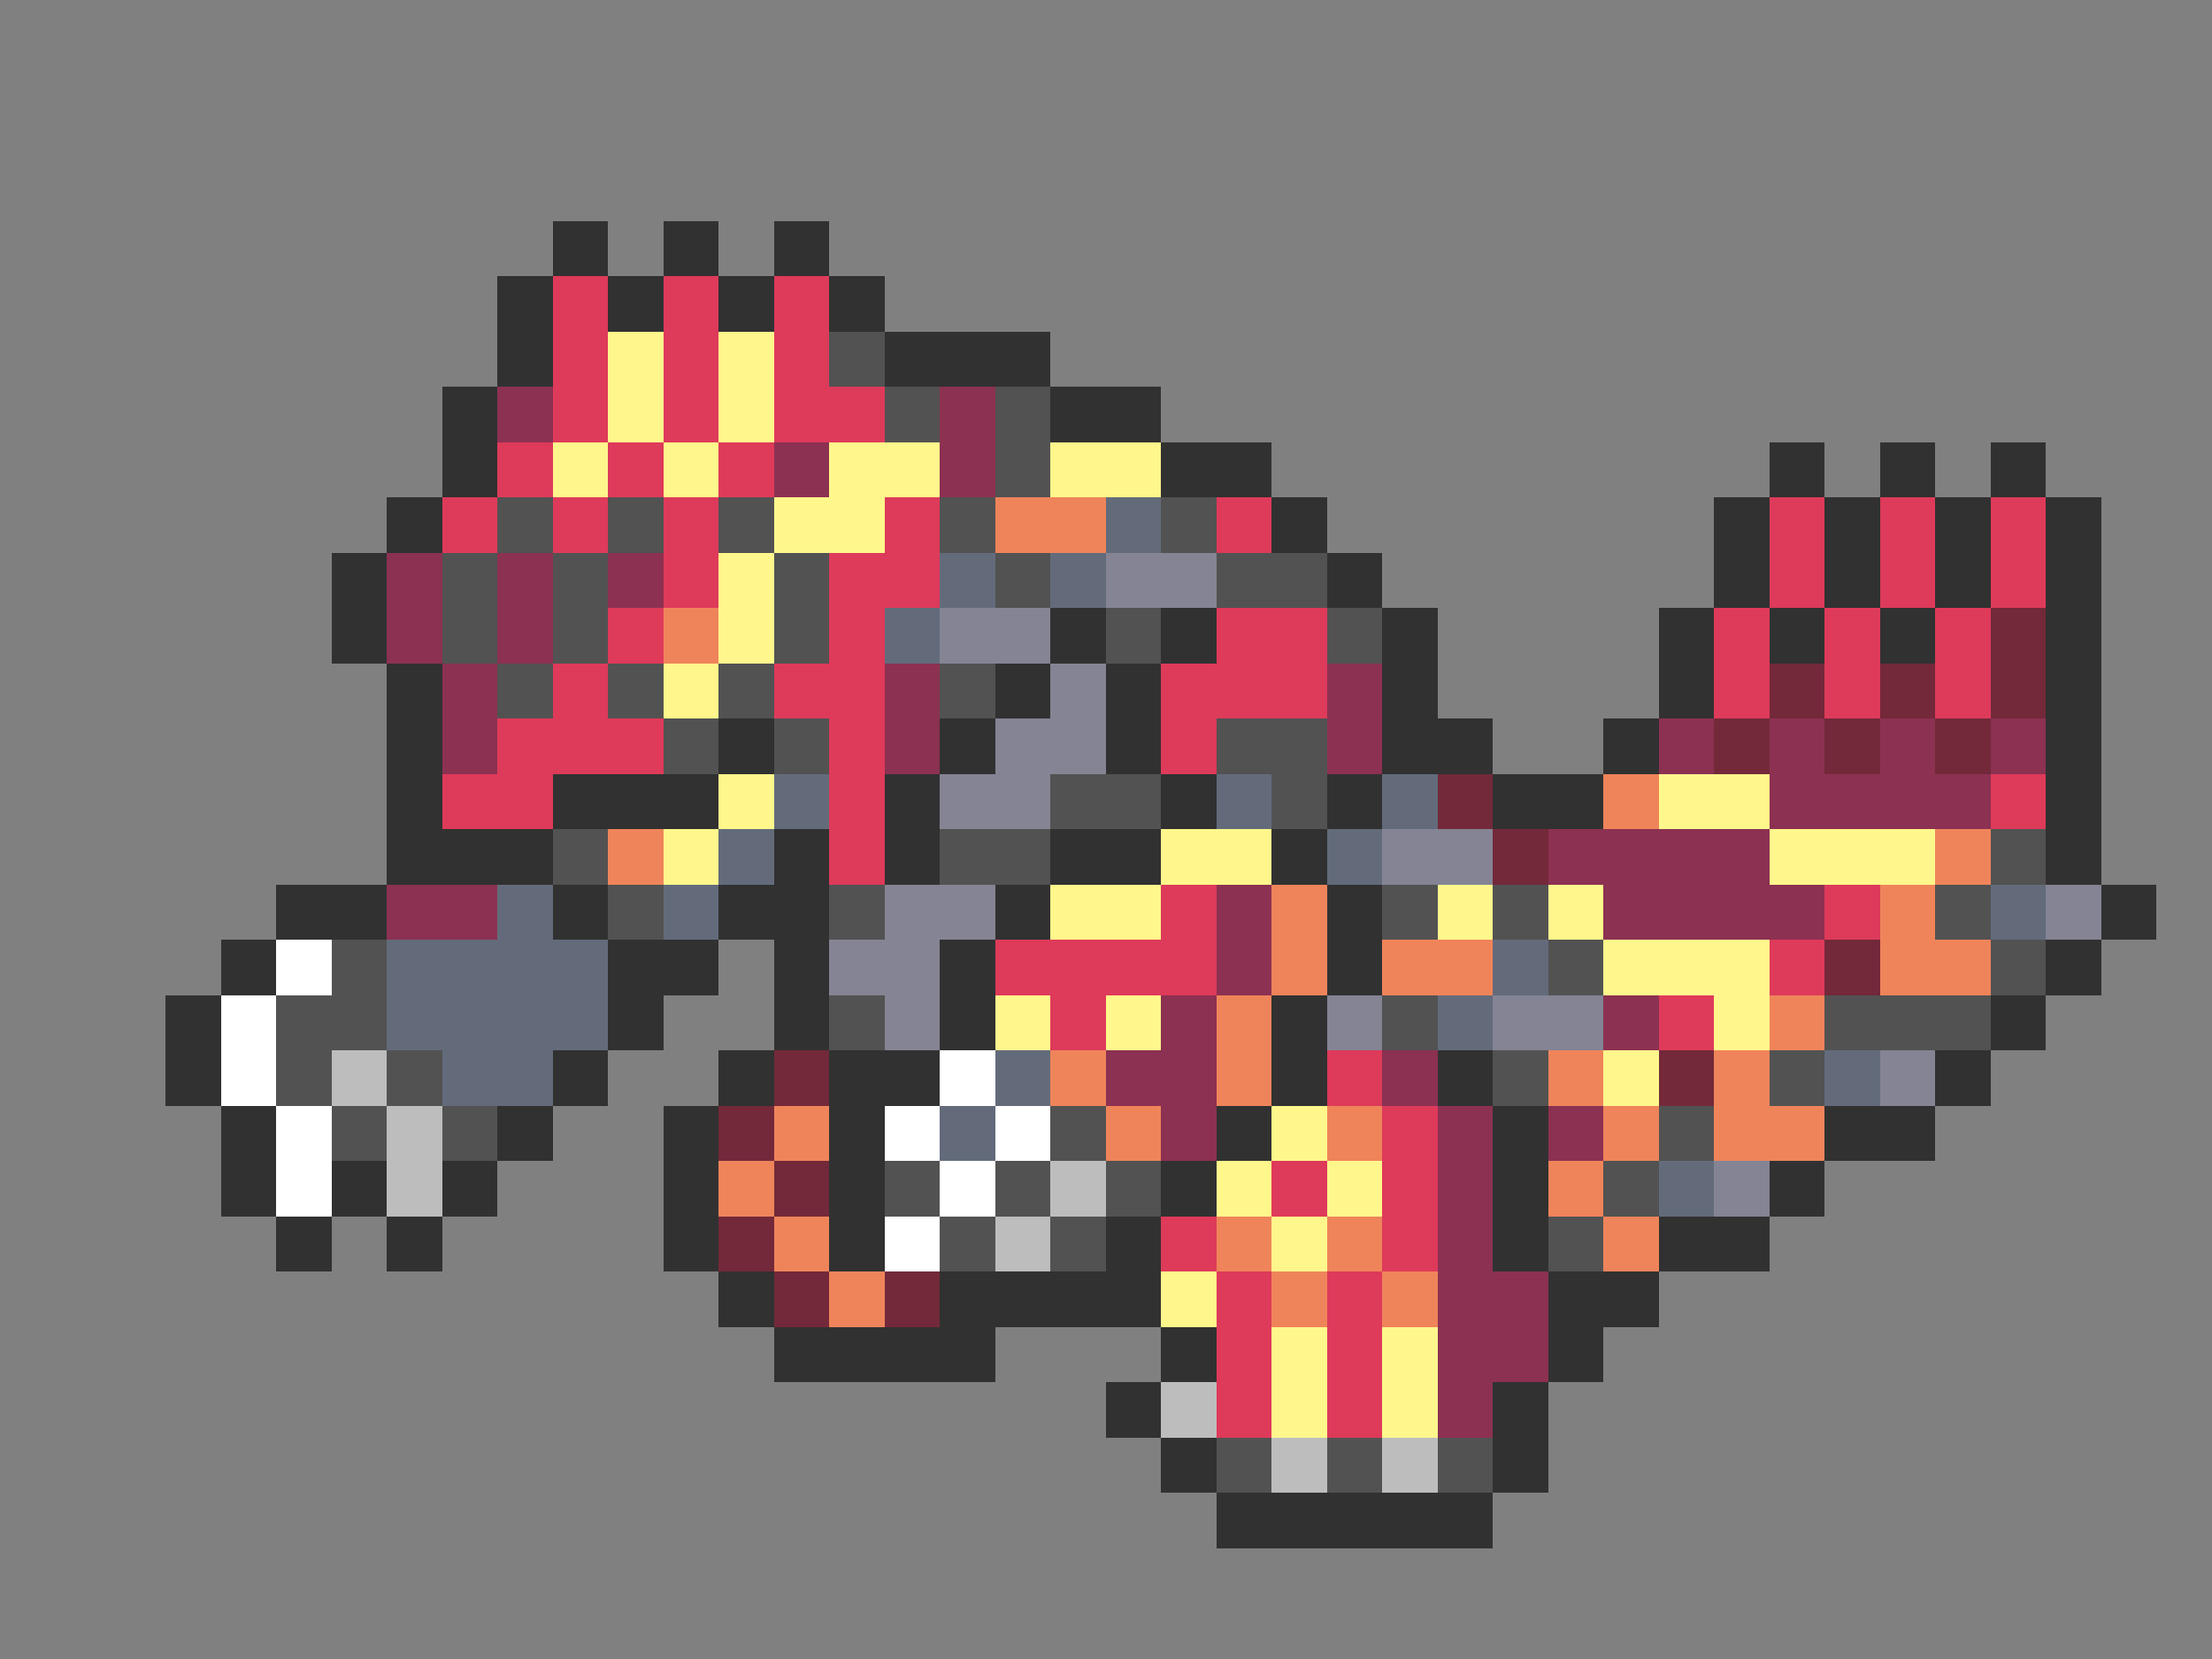 <svg xmlns="http://www.w3.org/2000/svg" viewBox="0 -0.5 40 30" shape-rendering="crispEdges">
<rect x="0" y="-0.5" width="40" height="30" fill="#808080" stroke="none"/>
<path stroke="#313131" d="M10 4h1M12 4h1M14 4h1M9 5h1M11 5h1M13 5h1M15 5h1M9 6h1M16 6h3M8 7h1M19 7h2M8 8h1M21 8h2M32 8h1M34 8h1M36 8h1M7 9h1M23 9h1M31 9h1M33 9h1M35 9h1M37 9h1M6 10h1M24 10h1M31 10h1M33 10h1M35 10h1M37 10h1M6 11h1M19 11h1M21 11h1M25 11h1M30 11h1M32 11h1M34 11h1M37 11h1M7 12h1M18 12h1M20 12h1M25 12h1M30 12h1M37 12h1M7 13h1M13 13h1M17 13h1M20 13h1M25 13h2M29 13h1M37 13h1M7 14h1M10 14h3M16 14h1M21 14h1M24 14h1M27 14h2M37 14h1M7 15h3M14 15h1M16 15h1M19 15h2M23 15h1M37 15h1M5 16h2M10 16h1M13 16h2M18 16h1M24 16h1M38 16h1M4 17h1M11 17h2M14 17h1M17 17h1M24 17h1M37 17h1M3 18h1M11 18h1M14 18h1M17 18h1M23 18h1M36 18h1M3 19h1M10 19h1M13 19h1M15 19h2M23 19h1M26 19h1M35 19h1M4 20h1M9 20h1M12 20h1M15 20h1M22 20h1M27 20h1M33 20h2M4 21h1M6 21h1M8 21h1M12 21h1M15 21h1M21 21h1M27 21h1M32 21h1M5 22h1M7 22h1M12 22h1M15 22h1M20 22h1M27 22h1M30 22h2M13 23h1M17 23h4M28 23h2M14 24h4M21 24h1M28 24h1M20 25h1M27 25h1M21 26h1M27 26h1M22 27h5" />
<path stroke="#de3a5a" d="M10 5h1M12 5h1M14 5h1M10 6h1M12 6h1M14 6h1M10 7h1M12 7h1M14 7h2M9 8h1M11 8h1M13 8h1M8 9h1M10 9h1M12 9h1M16 9h1M22 9h1M32 9h1M34 9h1M36 9h1M12 10h1M15 10h2M32 10h1M34 10h1M36 10h1M11 11h1M15 11h1M22 11h2M31 11h1M33 11h1M35 11h1M10 12h1M14 12h2M21 12h3M31 12h1M33 12h1M35 12h1M9 13h3M15 13h1M21 13h1M8 14h2M15 14h1M36 14h1M15 15h1M21 16h1M33 16h1M18 17h4M32 17h1M19 18h1M30 18h1M24 19h1M25 20h1M23 21h1M25 21h1M21 22h1M25 22h1M22 23h1M24 23h1M22 24h1M24 24h1M22 25h1M24 25h1" />
<path stroke="#fff78c" d="M11 6h1M13 6h1M11 7h1M13 7h1M10 8h1M12 8h1M15 8h2M19 8h2M14 9h2M13 10h1M13 11h1M12 12h1M13 14h1M30 14h2M12 15h1M21 15h2M32 15h3M19 16h2M26 16h1M28 16h1M29 17h3M18 18h1M20 18h1M31 18h1M29 19h1M23 20h1M22 21h1M24 21h1M23 22h1M21 23h1M23 24h1M25 24h1M23 25h1M25 25h1" />
<path stroke="#525252" d="M15 6h1M16 7h1M18 7h1M18 8h1M9 9h1M11 9h1M13 9h1M17 9h1M21 9h1M8 10h1M10 10h1M14 10h1M18 10h1M22 10h2M8 11h1M10 11h1M14 11h1M20 11h1M24 11h1M9 12h1M11 12h1M13 12h1M17 12h1M12 13h1M14 13h1M22 13h2M19 14h2M23 14h1M10 15h1M17 15h2M36 15h1M11 16h1M15 16h1M25 16h1M27 16h1M35 16h1M6 17h1M28 17h1M36 17h1M5 18h2M15 18h1M25 18h1M33 18h3M5 19h1M7 19h1M27 19h1M32 19h1M6 20h1M8 20h1M19 20h1M30 20h1M16 21h1M18 21h1M20 21h1M29 21h1M17 22h1M19 22h1M28 22h1M22 26h1M24 26h1M26 26h1" />
<path stroke="#8c3152" d="M9 7h1M17 7h1M14 8h1M17 8h1M7 10h1M9 10h1M11 10h1M7 11h1M9 11h1M8 12h1M16 12h1M24 12h1M8 13h1M16 13h1M24 13h1M30 13h1M32 13h1M34 13h1M36 13h1M32 14h4M28 15h4M7 16h2M22 16h1M29 16h4M22 17h1M21 18h1M29 18h1M20 19h2M25 19h1M21 20h1M26 20h1M28 20h1M26 21h1M26 22h1M26 23h2M26 24h2M26 25h1" />
<path stroke="#ef845a" d="M18 9h2M12 11h1M29 14h1M11 15h1M35 15h1M23 16h1M34 16h1M23 17h1M25 17h2M34 17h2M22 18h1M32 18h1M19 19h1M22 19h1M28 19h1M31 19h1M14 20h1M20 20h1M24 20h1M29 20h1M31 20h2M13 21h1M28 21h1M14 22h1M22 22h1M24 22h1M29 22h1M15 23h1M23 23h1M25 23h1" />
<path stroke="#636b7b" d="M20 9h1M17 10h1M19 10h1M16 11h1M14 14h1M22 14h1M25 14h1M13 15h1M24 15h1M9 16h1M12 16h1M36 16h1M7 17h4M27 17h1M7 18h4M26 18h1M8 19h2M18 19h1M33 19h1M17 20h1M30 21h1" />
<path stroke="#848494" d="M20 10h2M17 11h2M19 12h1M18 13h2M17 14h2M25 15h2M16 16h2M37 16h1M15 17h2M16 18h1M24 18h1M27 18h2M34 19h1M31 21h1" />
<path stroke="#73293a" d="M36 11h1M32 12h1M34 12h1M36 12h1M31 13h1M33 13h1M35 13h1M26 14h1M27 15h1M33 17h1M14 19h1M30 19h1M13 20h1M14 21h1M13 22h1M14 23h1M16 23h1" />
<path stroke="#ffffff" d="M5 17h1M4 18h1M4 19h1M17 19h1M5 20h1M16 20h1M18 20h1M5 21h1M17 21h1M16 22h1" />
<path stroke="#bdbdbd" d="M6 19h1M7 20h1M7 21h1M19 21h1M18 22h1M21 25h1M23 26h1M25 26h1" />
</svg>